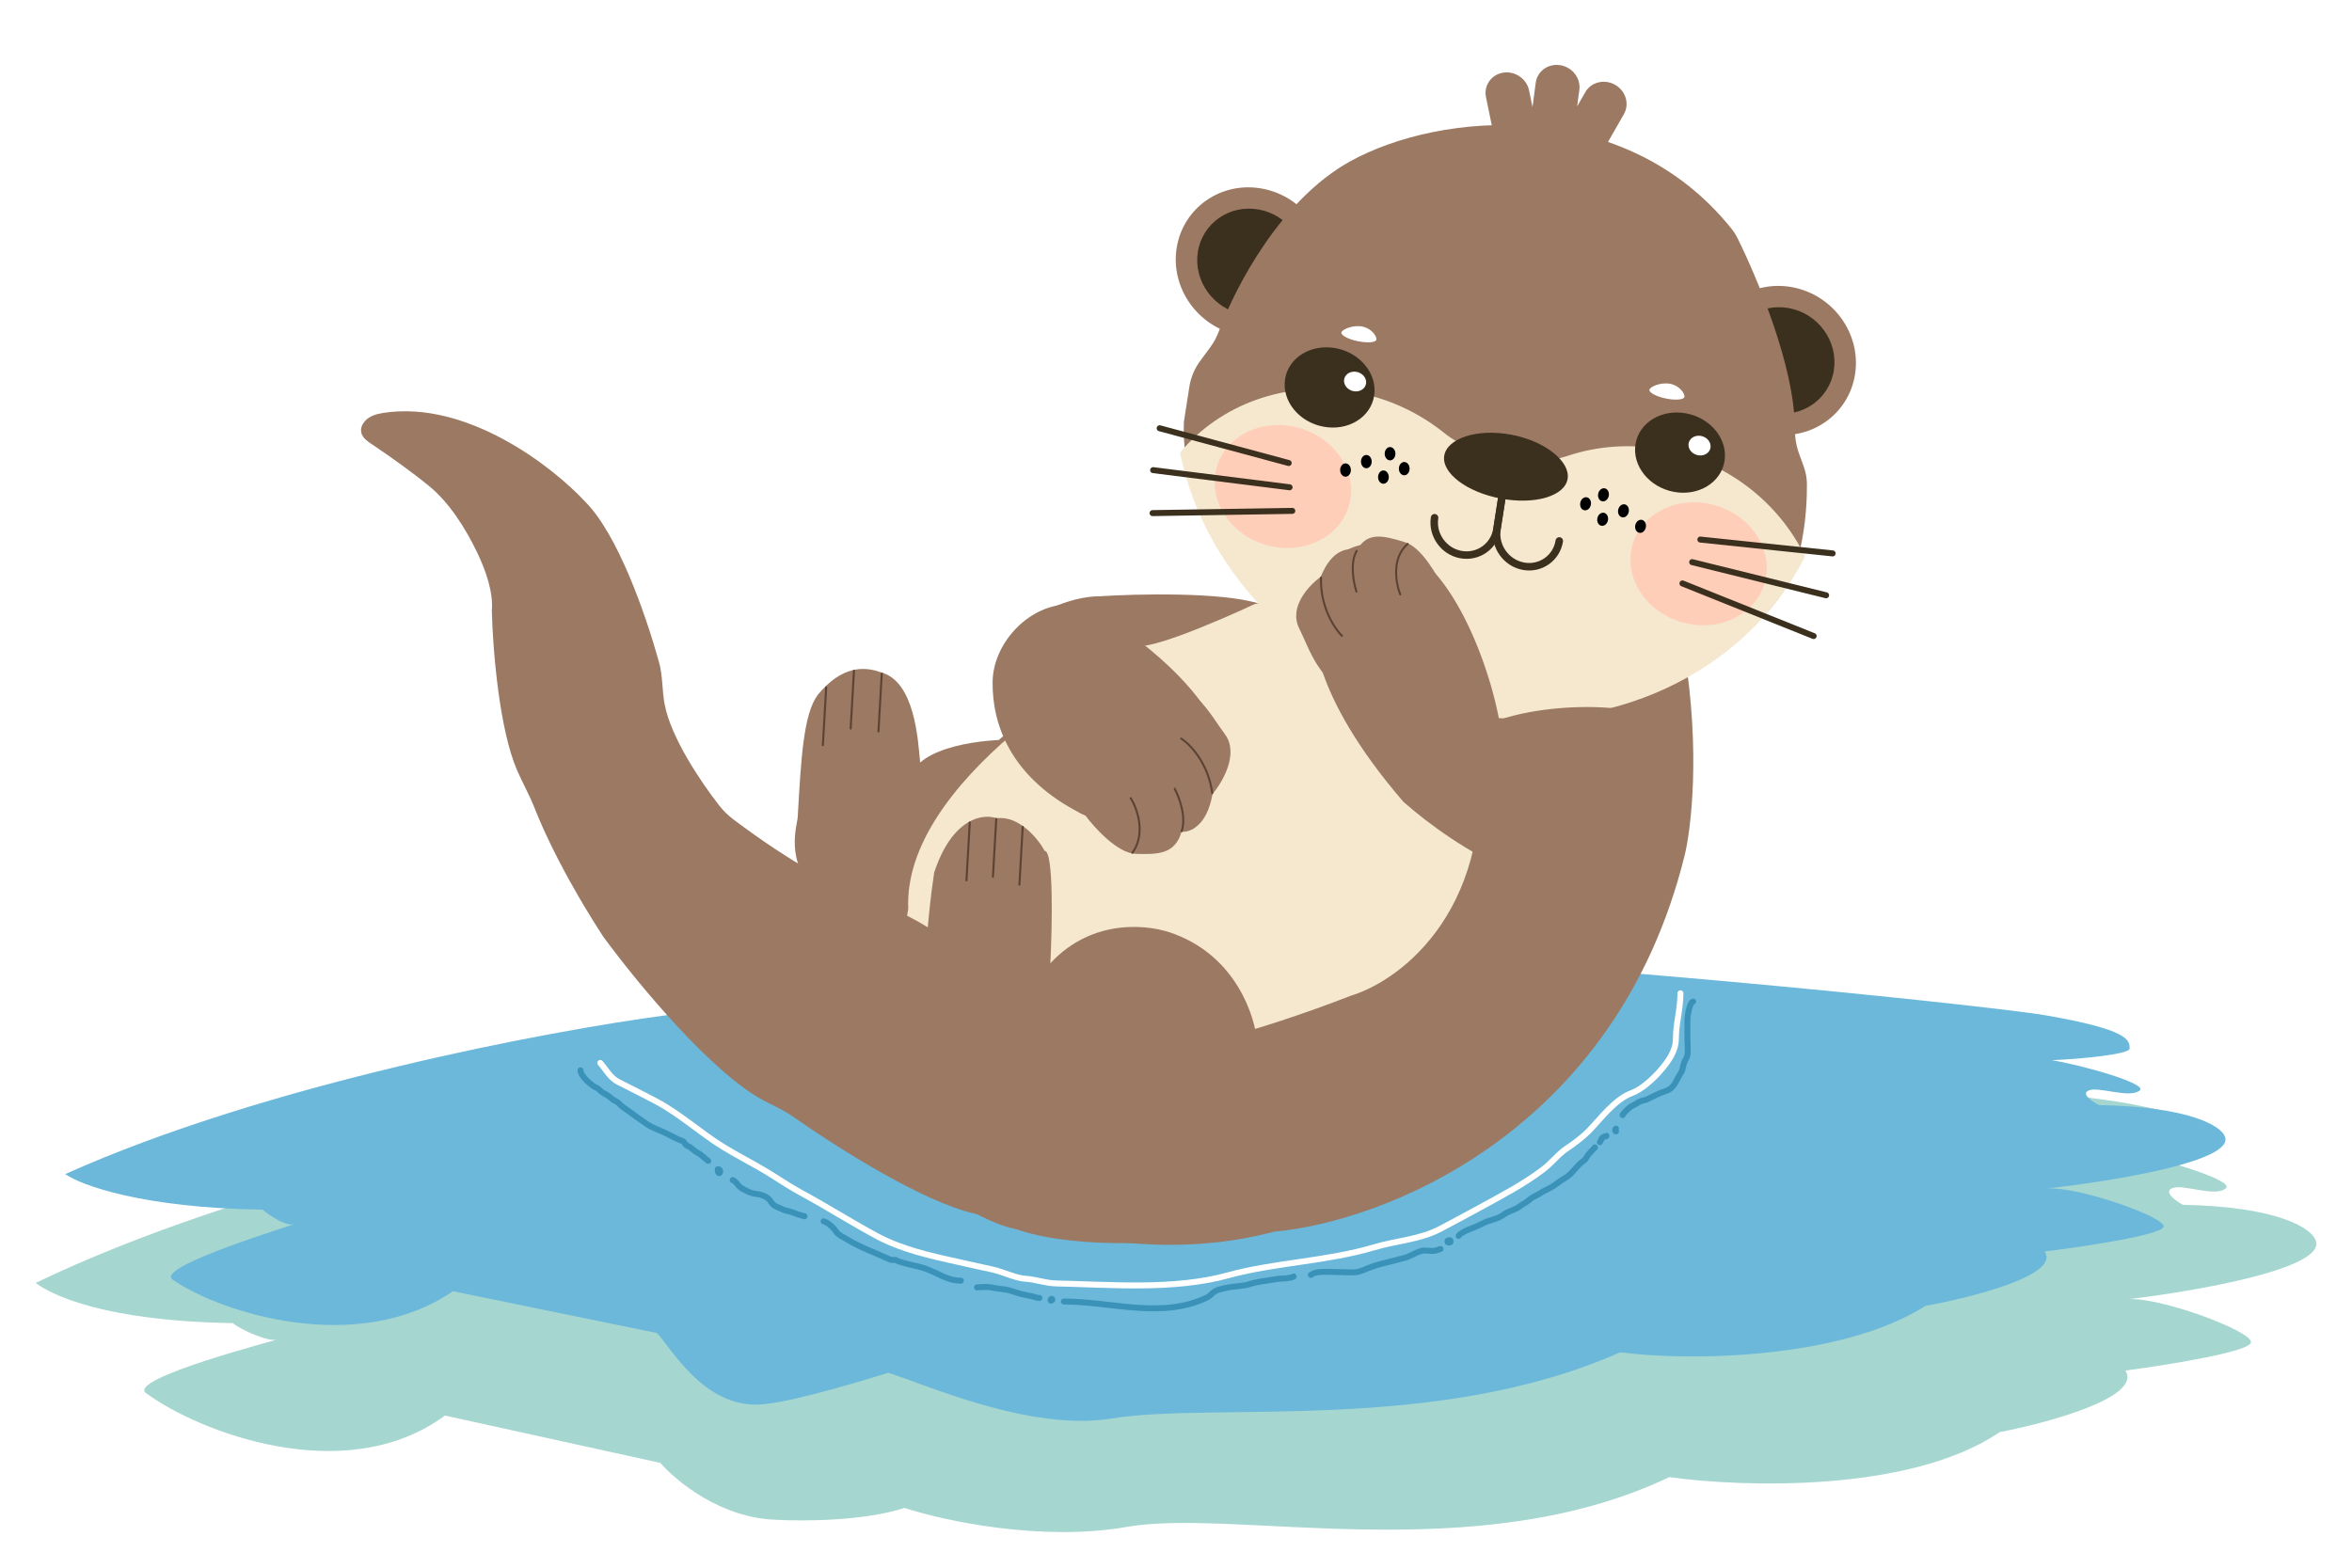 <svg width="264" height="176" viewBox="0 0 264 176" fill="none" xmlns="http://www.w3.org/2000/svg">
<g filter="url(#filter0_d_358_52750)">
<path d="M4 140.032C27.859 128.548 61.498 121.778 75.336 119.828C66.872 99.624 228.486 117.967 238.561 119.828C248.637 121.689 248.637 123.018 248.637 124.082C248.637 124.814 242.718 125.42 239.423 125.553C243.266 126.244 250.797 128.562 249.846 129.399C248.637 130.462 245.01 128.867 243.801 129.399C242.834 129.824 244.204 130.816 245.01 131.259C255.972 131.472 259.519 134.007 259.922 135.247C261.195 138.396 246.601 140.941 238.86 141.858C242.406 141.59 252.667 145.388 252.667 146.679C252.667 147.742 243.263 149.248 238.561 149.869C240.496 152.846 229.964 155.717 224.456 156.781C214.46 163.586 195.572 162.984 187.377 161.832C165.614 172.2 138.611 165.288 126.52 167.414C116.847 169.116 105.831 166.706 101.532 165.288C97.019 166.776 89.979 166.794 87.023 166.617C80.897 166.404 75.873 162.275 74.127 160.237L49.945 154.92C38.66 163.214 22.126 156.627 16.484 152.462C13.663 150.867 32.212 146.147 31.003 146.413C30.035 146.625 26.944 145.25 26.138 144.541C11.951 144.329 5.881 141.45 4 140.032Z" fill="#A5D6D0"/>
</g>
<g filter="url(#filter1_d_358_52750)">
<path d="M7.322 129.812C29.921 119.668 61.783 113.688 74.89 111.966C66.873 94.121 219.95 110.323 229.493 111.966C239.037 113.61 239.037 114.784 239.037 115.723C239.037 116.37 233.431 116.905 230.309 117.023C233.95 117.633 241.083 119.68 240.182 120.419C239.037 121.359 235.601 119.95 234.456 120.419C233.539 120.795 234.837 121.672 235.601 122.063C245.984 122.251 249.343 124.489 249.725 125.585C250.931 128.367 237.108 130.614 229.776 131.424C233.135 131.187 242.854 134.542 242.854 135.682C242.854 136.621 233.947 137.951 229.493 138.499C231.325 141.129 221.349 143.665 216.132 144.604C206.665 150.615 189.611 150.836 181.849 149.819C161.235 158.976 136.229 155.373 124.777 157.252C115.615 158.754 103.774 153.37 99.703 152.118C95.427 153.433 87.374 155.843 84.574 155.687C78.772 155.499 75.399 149.457 73.745 147.657L50.84 142.961C40.152 150.286 24.806 145.395 19.462 141.716C16.79 140.307 34.044 135.212 32.899 135.447C31.983 135.635 30.227 134.429 29.463 133.803C16.026 133.615 9.104 131.064 7.322 129.812Z" fill="#6BB8DA"/>
</g>
<path d="M67.375 119.331C68.08 120.13 68.447 120.979 69.417 121.474C70.886 122.224 72.323 122.933 73.756 123.703C76.358 125.101 78.599 127.16 81.102 128.712C82.692 129.697 84.415 130.563 86.008 131.52C87.29 132.289 88.514 133.15 89.837 133.865C92.659 135.39 95.51 137.195 98.403 138.758C101.19 140.265 104.475 140.994 107.592 141.682C108.85 141.96 110.122 142.254 111.392 142.522C112.53 142.762 113.992 143.501 115.107 143.564C116.246 143.629 117.349 144.059 118.511 144.085C124.703 144.223 131.777 144.842 137.797 143.188C143.121 141.724 148.898 141.62 154.232 140.032C156.81 139.264 159.391 139.179 161.748 137.918C163.208 137.138 164.625 136.39 166.059 135.602C168.522 134.248 170.93 133.008 173.178 131.317C174.198 130.55 174.88 129.565 175.971 128.856C176.631 128.428 177.728 127.584 178.283 127.018C179.662 125.61 181.225 123.432 183.147 122.719C184.274 122.3 185.53 121.155 186.323 120.243C187.184 119.255 188.11 118.052 188.11 116.61C188.11 114.895 188.621 113.291 188.621 111.514" stroke="white" stroke-width="0.668" stroke-linecap="round"/>
<path d="M65.154 120.159C65.192 120.863 66.405 121.883 66.95 122.12C67.227 122.242 67.461 122.584 67.764 122.731C68.019 122.855 68.448 123.129 68.662 123.342C68.91 123.588 69.247 123.608 69.489 123.9C69.75 124.218 70.205 124.474 70.529 124.719C71.212 125.235 71.903 125.704 72.598 126.187C73.254 126.643 74.055 126.882 74.768 127.233C75.38 127.533 76.01 127.915 76.653 128.116C76.765 128.151 76.885 128.425 76.98 128.512C77.13 128.651 77.323 128.695 77.485 128.811C77.729 128.986 78.006 129.271 78.264 129.396C78.703 129.609 79.084 130.032 79.495 130.331" stroke="#3B92B9" stroke-width="0.668" stroke-linecap="round"/>
<path d="M80.564 131.267C80.564 132.115 81.122 131.513 80.672 131.267" stroke="#3B92B9" stroke-width="0.668" stroke-linecap="round"/>
<path d="M92.445 137.113C92.882 137.2 93.622 137.867 93.86 138.283C94.055 138.622 94.822 138.989 95.139 139.179C96.686 140.109 98.344 140.681 99.937 141.414C100.157 141.515 100.416 141.367 100.632 141.498C100.866 141.64 101.099 141.682 101.352 141.764C102.121 142.013 102.965 142.116 103.736 142.375C105.185 142.862 106.278 143.778 107.856 143.778" stroke="#3B92B9" stroke-width="0.668" stroke-linecap="round"/>
<path d="M119.414 146.116C124.744 146.116 130.417 148.126 135.52 145.648C135.844 145.491 136.018 145.196 136.329 145.005C136.778 144.729 137.098 144.727 137.607 144.596C138.482 144.371 139.461 144.438 140.307 144.154C141.09 143.891 141.924 143.824 142.744 143.686C143.1 143.626 143.533 143.543 143.868 143.543C144.233 143.543 144.891 143.482 145.206 143.31" stroke="#3B92B9" stroke-width="0.668" stroke-linecap="round"/>
<path d="M190.046 112.442C189.651 112.496 189.404 114.109 189.404 114.43C189.404 115.17 189.404 115.911 189.404 116.651C189.404 117.204 189.569 118.452 189.244 118.879C189.07 119.107 188.914 119.686 188.863 119.99C188.81 120.307 188.503 120.692 188.358 120.977C187.978 121.725 187.699 122.261 186.943 122.497C186.21 122.726 185.59 123.076 184.909 123.407C184.665 123.526 184.389 123.545 184.137 123.641C183.834 123.755 183.513 124.044 183.245 124.128C182.983 124.21 182.246 124.927 182.127 125.187" stroke="#3B92B9" stroke-width="0.668" stroke-linecap="round"/>
<path d="M181.378 126.707C181.148 126.988 181.467 127.136 181.378 126.941" stroke="#3B92B9" stroke-width="0.668" stroke-linecap="round"/>
<path d="M179.022 128.812C178.79 129.065 178.565 129.311 178.333 129.565C178.106 129.812 178.015 130.154 177.738 130.332C177.012 130.798 176.505 131.755 175.764 132.196C175.337 132.45 174.903 132.745 174.504 133.047C173.996 133.432 173.411 133.596 172.899 133.956C172.53 134.215 172.138 134.304 171.799 134.593C171.593 134.768 171.285 135.011 171.05 135.125C170.795 135.249 170.569 135.478 170.306 135.619C169.836 135.871 169.224 136.034 168.802 136.353C168.094 136.889 167.249 136.934 166.501 137.321C166.055 137.552 165.574 137.765 165.116 137.932C164.83 138.036 163.857 138.448 163.719 138.75" stroke="#3B92B9" stroke-width="0.668" stroke-linecap="round"/>
<path d="M82.24 132.488C82.405 132.508 82.737 132.889 82.84 133.033C83.012 133.271 83.257 133.409 83.502 133.543C83.911 133.767 84.295 133.96 84.76 134.02C85.229 134.08 85.606 134.158 86.022 134.403C86.388 134.618 86.456 134.873 86.743 135.186C87.029 135.498 87.421 135.552 87.771 135.743C88.142 135.946 88.512 135.934 88.885 136.088C89.357 136.283 89.802 136.426 90.303 136.548" stroke="#3B92B9" stroke-width="0.668" stroke-linecap="round"/>
<path d="M147.143 143.13C147.725 142.689 148.768 142.794 149.415 142.794C150.253 142.794 151.088 142.85 151.924 142.85C152.646 142.85 153.353 142.42 154.032 142.191C154.488 142.038 154.915 141.91 155.386 141.8C156.158 141.618 156.941 141.405 157.707 141.203C158.255 141.059 158.742 140.712 159.279 140.529C159.503 140.452 159.653 140.389 159.891 140.389C160.165 140.389 160.433 140.445 160.71 140.445C161.09 140.445 161.33 140.35 161.683 140.221" stroke="#3B92B9" stroke-width="0.668" stroke-linecap="round"/>
<path d="M109.658 144.528C110.046 144.51 110.428 144.472 110.817 144.488C111.116 144.5 111.407 144.555 111.7 144.613C112.088 144.69 112.482 144.708 112.872 144.774C113.477 144.875 114.022 145.114 114.617 145.272C115.055 145.389 115.505 145.445 115.94 145.551C116.175 145.608 116.404 145.719 116.665 145.719" stroke="#3B92B9" stroke-width="0.668" stroke-linecap="round"/>
<path d="M117.96 145.865C117.859 145.983 117.929 146.08 118.061 146C118.111 145.97 118.134 145.92 118.116 145.854C118.113 145.842 118.043 145.824 118.028 145.815" stroke="#3B92B9" stroke-width="0.668" stroke-linecap="round"/>
<path d="M162.51 139.28C162.431 139.29 162.466 139.474 162.538 139.489C162.599 139.501 162.813 139.517 162.817 139.427C162.82 139.351 162.825 139.263 162.749 139.239C162.681 139.218 162.644 139.28 162.587 139.28" stroke="#3B92B9" stroke-width="0.668" stroke-linecap="round"/>
<path d="M179.578 128.224C179.642 128.07 179.748 127.942 179.811 127.784C179.843 127.706 179.925 127.698 179.982 127.642C180.077 127.549 180.248 127.637 180.32 127.519" stroke="#3B92B9" stroke-width="0.668" stroke-linecap="round"/>
<path d="M103.282 85.607C106.253 83.011 113.947 82.739 115.927 83.28L122.983 103.566L102.188 104.784C100.331 104.784 95.652 103.891 91.79 100.321C87.928 96.75 89.541 92.505 89.542 91.693C89.913 85.201 90.18 80.17 91.79 78.006C94.463 74.76 96.969 74.788 98.826 75.464C102.688 76.438 103.034 83.038 103.282 85.607Z" fill="#9B7963"/>
<path d="M98.843 107.841C97.06 90.314 121.371 74.842 133.75 69.297L189.081 73.355C190.863 84.39 189.824 93.1 189.081 96.075C181.357 127.235 155.164 137.189 143.034 138.271C124.615 143.139 106.641 134.889 99.957 130.156L98.843 107.841Z" fill="#9B7963"/>
<path d="M123.448 66.94C119.883 66.94 116.021 69.104 114.535 70.186L142.015 83.981L141.272 67.751C137.113 66.453 127.656 66.67 123.448 66.94Z" fill="#9B7963"/>
<path d="M101.945 102.022C101.35 88.065 122.988 74.568 133.881 69.564C143.164 66.183 163.44 64.127 165.817 82.953C168.193 101.779 157.4 110.001 151.706 111.76C107.143 128.962 99.964 112.436 101.945 102.022Z" fill="#F5E8CF"/>
<path d="M82.348 92.017C88.797 96.864 93.933 99.6 97.746 101.047C101.999 102.66 106.898 105.067 109.212 108.982L120.132 127.459C123.214 132.674 118.988 139.157 113.272 137.155C111.804 136.641 110.895 136.592 109.378 136.246C103.688 134.947 94.389 129.129 88.954 125.323C87.99 124.648 86.91 124.163 85.863 123.625C79.989 120.607 71.522 110.357 67.722 105.169C63.59 98.802 61.181 93.724 60.011 90.733C59.442 89.278 58.65 87.889 58.031 86.455C56.049 81.866 55.318 73.024 55.205 68.55C55.387 66.53 54.549 64.069 53.519 61.943C52.241 59.306 50.444 56.434 48.177 54.578C46.264 53.011 43.801 51.261 41.925 49.995C41.358 49.613 40.696 49.223 40.551 48.554C40.447 48.072 40.648 47.637 40.952 47.287C41.464 46.699 42.262 46.473 43.033 46.354C52.371 44.915 61.955 52.305 65.703 56.343C69.333 60.001 72.42 68.786 73.973 74.342C74.402 75.878 74.305 77.529 74.607 79.095C75.309 82.747 78.51 87.588 80.752 90.463C81.21 91.05 81.753 91.569 82.348 92.017Z" fill="#9B7963"/>
<path d="M120.572 90.922C113.473 87.023 111.362 81.389 111.415 76.556C111.465 72.038 115.765 67.624 120.275 67.881C122.418 68.002 123.511 68.828 125.276 70.052C132.987 75.398 136.185 80.095 137.21 83.329C137.946 85.653 136.349 88.69 134.504 90.281C130.471 93.759 125.24 93.485 120.572 90.922Z" fill="#9B7963"/>
<path d="M131.892 104.887C138.762 107.492 140.904 114.113 141.116 117.098L156.384 129.716C155.621 131.995 143.555 136.635 137.617 138.67C124.385 140.624 116.2 138.942 113.761 137.856C107.145 134.6 104.643 126.731 104.218 123.203C102.946 114.737 104.112 102.851 104.855 97.967C106.89 91.78 110.368 91.319 111.852 91.862C114.397 91.536 116.518 94.168 117.26 95.525C118.278 95.525 118.108 103.937 117.896 108.143C122.731 102.933 129.241 103.801 131.892 104.887Z" fill="#9B7963"/>
<path d="M115.663 81.314C113.435 77.662 116.435 81.709 119.748 79.691C120.934 80.309 122.637 82.979 124.204 74.987C124.754 72.182 123.332 72.225 129.12 74.987C134.908 77.748 135.498 79.739 137.498 82.439C139.097 84.598 137.232 87.807 136.1 89.141C135.473 92.765 133.52 93.478 132.622 93.381C131.886 95.909 129.972 95.938 127.459 95.857C125.45 95.793 122.863 92.953 121.821 91.541C118.858 90.424 119.588 87.746 115.663 81.314Z" fill="#9B7963"/>
<path d="M132.578 82.912C133.551 83.533 135.613 85.629 136.072 89.048" stroke="#5A4335" stroke-width="0.224" stroke-linecap="round"/>
<path d="M131.852 88.542C132.343 89.46 133.187 91.699 132.639 93.307" stroke="#5A4335" stroke-width="0.224" stroke-linecap="round"/>
<path d="M126.918 89.603C127.629 90.746 128.662 93.573 127.109 95.742" stroke="#5A4335" stroke-width="0.224" stroke-linecap="round"/>
<path d="M170.273 81.144C169.82 80.237 168.81 78.719 167.755 77.337C166.44 75.615 165.102 76.432 165.491 78.563C165.693 79.672 166.459 80.606 167.488 81.066C169.21 81.834 170.999 82.596 170.273 81.144Z" fill="#9B7963"/>
<path d="M108.852 92.343L108.48 98.834" stroke="#5A4335" stroke-width="0.228" stroke-linecap="round"/>
<path d="M111.823 91.936L111.451 98.428" stroke="#5A4335" stroke-width="0.228" stroke-linecap="round"/>
<path d="M114.793 92.829L114.422 99.321" stroke="#5A4335" stroke-width="0.228" stroke-linecap="round"/>
<path d="M92.735 77.168L92.363 83.66" stroke="#5A4335" stroke-width="0.228" stroke-linecap="round"/>
<path d="M95.854 75.302L95.482 81.793" stroke="#5A4335" stroke-width="0.228" stroke-linecap="round"/>
<path d="M98.973 75.626L98.602 82.118" stroke="#5A4335" stroke-width="0.228" stroke-linecap="round"/>
<path d="M106.084 134.091C108.193 135.629 113.008 138.514 115.836 138.06C118.689 137.602 110.523 135.223 106.084 134.091Z" fill="#9B7963"/>
<ellipse cx="8.472" cy="8.326" rx="8.472" ry="8.326" transform="matrix(0.983 0.183 -0.154 0.988 133.354 19.627)" fill="#9B7963"/>
<ellipse cx="6.051" cy="5.947" rx="6.051" ry="5.947" transform="matrix(0.983 0.183 -0.154 0.988 135.367 22.419)" fill="#3B2F1E"/>
<ellipse cx="8.472" cy="8.326" rx="8.472" ry="8.326" transform="matrix(0.983 0.183 -0.154 0.988 192.846 30.693)" fill="#9B7963"/>
<ellipse cx="6.051" cy="5.947" rx="6.051" ry="5.947" transform="matrix(0.983 0.183 -0.154 0.988 194.859 33.486)" fill="#3B2F1E"/>
<path d="M151.481 18.152C143.8 22.439 138.742 32.038 136.832 37.139C136.592 37.781 136.281 38.394 135.877 38.943L134.693 40.553C134.07 41.401 133.659 42.393 133.495 43.446L132.889 47.337C132.644 52.605 134.65 57.604 135.684 59.445C139.313 67.581 151.021 73.226 156.422 75.031C171.818 79.45 177.919 78.041 184.349 76.835C190.779 75.628 197.001 71.133 200.126 66.486C202.364 63.157 202.851 57.487 202.817 54.287C202.81 53.613 202.668 52.948 202.437 52.31L201.909 50.853C201.547 49.854 201.444 48.792 201.436 47.738C201.386 41.243 197.418 31.58 195.048 26.777C194.858 26.392 194.627 26.025 194.358 25.689C182.418 10.749 161.621 12.492 151.481 18.152Z" fill="#9B7963"/>
<path fill-rule="evenodd" clip-rule="evenodd" d="M132.448 50.818C136.934 45.425 144.362 42.594 152.157 44.044C155.915 44.743 159.291 46.35 162.071 48.579C165.74 51.521 171.636 52.618 175.99 51.169C179.289 50.07 182.961 49.775 186.719 50.474C193.919 51.813 199.717 56.485 202.609 62.479C195.976 75.579 180.316 83.135 163.644 80.033C147.516 77.033 135.303 64.965 132.448 50.818Z" fill="#F5E8CF"/>
<path d="M172.379 9.288C172.553 7.979 173.789 7.099 175.141 7.321C176.492 7.544 177.446 8.785 177.272 10.094L177.025 11.95L177.941 10.349C178.593 9.21 180.091 8.839 181.287 9.52C182.484 10.201 182.926 11.677 182.274 12.816L179.128 18.316C178.476 19.455 176.978 19.827 175.781 19.145C175.398 18.927 175.093 18.628 174.875 18.284C174.504 18.409 174.093 18.448 173.67 18.378C173.323 18.321 173.003 18.197 172.721 18.022C172.392 18.646 171.777 19.11 171.004 19.232C169.669 19.442 168.368 18.551 168.098 17.24L166.795 10.912C166.525 9.602 167.388 8.369 168.724 8.158C170.059 7.948 171.361 8.84 171.63 10.15L172.015 12.02L172.379 9.288Z" fill="#9B7963"/>
<path d="M169.18 52.005L168.028 59.395C167.726 61.338 169.062 63.207 170.995 63.567V63.567C172.912 63.923 174.723 62.654 175.023 60.728V60.728" stroke="#3B2F1E" stroke-width="0.84" stroke-linecap="round" stroke-linejoin="round"/>
<path d="M169.179 52.005L168.028 59.395C167.725 61.338 165.897 62.618 163.965 62.259V62.259C162.048 61.903 160.723 60.05 161.023 58.124V58.124" stroke="#3B2F1E" stroke-width="0.84" stroke-linecap="round" stroke-linejoin="round"/>
<path d="M175.959 53.746C175.656 55.69 172.309 56.689 168.485 55.977C164.66 55.266 161.804 53.113 162.107 51.17C162.41 49.226 165.778 48.085 169.603 48.797C173.428 49.508 176.261 51.803 175.959 53.746Z" fill="#3B2F1E"/>
<ellipse cx="7.714" cy="6.839" rx="7.714" ry="6.839" transform="matrix(0.983 0.183 -0.154 0.988 184.127 55.126)" fill="#FFCEB9"/>
<ellipse cx="7.714" cy="6.839" rx="7.714" ry="6.839" transform="matrix(0.983 0.183 -0.154 0.988 137.463 46.447)" fill="#FFCEB9"/>
<ellipse cx="5.086" cy="4.46" rx="5.086" ry="4.46" transform="matrix(0.983 0.183 -0.154 0.988 144.928 38.16)" fill="#3B2F1E"/>
<ellipse cx="5.086" cy="4.46" rx="5.086" ry="4.46" transform="matrix(0.983 0.183 -0.154 0.988 184.26 45.477)" fill="#3B2F1E"/>
<path d="M144.65 51.983L130.167 48.08M144.749 54.706L129.435 52.781M145.053 57.355L129.369 57.605" stroke="#3B2F1E" stroke-width="0.672" stroke-linecap="round"/>
<path d="M190.854 60.576L205.703 62.129M189.935 63.11L204.97 66.83M188.847 65.5L203.571 71.407" stroke="#3B2F1E" stroke-width="0.672" stroke-linecap="round"/>
<ellipse cx="1.215" cy="1.138" rx="1.215" ry="1.138" transform="matrix(-0.808 -0.61 0.669 -0.725 152.322 44.4)" fill="white"/>
<ellipse cx="0.656" cy="0.699" rx="0.656" ry="0.699" transform="matrix(-0.706 -0.728 0.551 -0.821 156.105 51.988)" fill="black"/>
<ellipse cx="0.656" cy="0.699" rx="0.656" ry="0.699" transform="matrix(-0.706 -0.728 0.551 -0.821 153.443 52.874)" fill="black"/>
<ellipse cx="0.656" cy="0.699" rx="0.656" ry="0.699" transform="matrix(-0.706 -0.728 0.551 -0.821 151.105 53.821)" fill="black"/>
<ellipse cx="0.656" cy="0.699" rx="0.656" ry="0.699" transform="matrix(-0.706 -0.728 0.551 -0.821 157.697 53.666)" fill="black"/>
<ellipse cx="0.656" cy="0.699" rx="0.656" ry="0.699" transform="matrix(-0.706 -0.728 0.551 -0.821 155.361 54.613)" fill="black"/>
<ellipse cx="0.656" cy="0.699" rx="0.656" ry="0.699" transform="matrix(0.886 -0.432 -0.271 -0.974 179.59 56.515)" fill="black"/>
<ellipse cx="0.656" cy="0.699" rx="0.656" ry="0.699" transform="matrix(0.886 -0.432 -0.271 -0.974 181.834 58.314)" fill="black"/>
<ellipse cx="0.656" cy="0.699" rx="0.656" ry="0.699" transform="matrix(0.886 -0.432 -0.271 -0.974 183.752 60.053)" fill="black"/>
<ellipse cx="0.656" cy="0.699" rx="0.656" ry="0.699" transform="matrix(0.886 -0.432 -0.271 -0.974 177.58 57.523)" fill="black"/>
<ellipse cx="0.656" cy="0.699" rx="0.656" ry="0.699" transform="matrix(0.886 -0.432 -0.271 -0.974 179.498 59.261)" fill="black"/>
<path d="M150.566 37.323C150.628 37 151.836 36.441 152.922 36.663C154.007 36.885 154.56 37.802 154.498 38.125C154.437 38.449 153.507 38.531 152.421 38.309C151.335 38.087 150.505 37.646 150.566 37.323Z" fill="white"/>
<path d="M185.139 43.754C185.2 43.43 186.408 42.872 187.494 43.094C188.58 43.315 189.132 44.233 189.071 44.556C189.009 44.879 188.079 44.961 186.993 44.74C185.907 44.518 185.077 44.077 185.139 43.754Z" fill="white"/>
<ellipse cx="1.215" cy="1.138" rx="1.215" ry="1.138" transform="matrix(-0.808 -0.61 0.669 -0.725 190.986 51.592)" fill="white"/>
<path d="M152.714 61.186C161.007 58.512 166.786 72.836 168.272 80.817C176.072 78.157 191.886 78.821 188.628 85.842C185.37 92.862 182.087 95.731 180.853 96.289C175.817 103.309 163.204 95.035 157.527 90.02C147.16 77.985 146.79 70.24 147.901 67.873C147.308 63.526 150.862 61.604 152.714 61.186Z" fill="#9B7963"/>
<path d="M166.62 77.309C168.157 81.243 165.943 76.743 162.424 77.72C161.386 76.841 160.191 73.944 157.361 80.858C156.368 83.284 157.742 83.619 152.635 79.562C147.528 75.505 147.29 73.524 145.815 70.522C144.635 68.12 146.959 65.67 148.269 64.746C149.471 61.589 151.467 61.451 152.314 61.776C153.44 59.652 155.285 60.131 157.687 60.867C159.608 61.455 161.35 64.661 162.118 66.231C163.579 68.301 163.911 70.377 166.62 77.309Z" fill="#9B7963"/>
<path d="M150.623 71.384C149.79 70.558 148.155 68.093 148.28 64.838" stroke="#5A4335" stroke-width="0.224" stroke-linecap="round"/>
<path d="M152.254 66.415C151.934 65.444 151.492 63.169 152.286 61.84" stroke="#5A4335" stroke-width="0.224" stroke-linecap="round"/>
<path d="M157.174 66.743C156.68 65.508 156.154 62.644 158.006 61.065" stroke="#5A4335" stroke-width="0.224" stroke-linecap="round"/>
<path d="M127.246 72.217C130.479 70.453 137.773 67.078 141.088 67.694C136.592 69.811 127.528 73.68 127.246 72.217Z" fill="#9B7963"/>
<defs>
<filter id="filter0_d_358_52750" x="0" y="110.42" width="264" height="65.579" filterUnits="userSpaceOnUse" color-interpolation-filters="sRGB">
<feFlood flood-opacity="0" result="BackgroundImageFix"/>
<feColorMatrix in="SourceAlpha" type="matrix" values="0 0 0 0 0 0 0 0 0 0 0 0 0 0 0 0 0 0 127 0" result="hardAlpha"/>
<feOffset dy="4"/>
<feGaussianBlur stdDeviation="2"/>
<feComposite in2="hardAlpha" operator="out"/>
<feColorMatrix type="matrix" values="0 0 0 0 0.145 0 0 0 0 0.224 0 0 0 0 0.235 0 0 0 0.2 0"/>
<feBlend mode="normal" in2="BackgroundImageFix" result="effect1_dropShadow_358_52750"/>
<feBlend mode="normal" in="SourceGraphic" in2="effect1_dropShadow_358_52750" result="shape"/>
</filter>
<filter id="filter1_d_358_52750" x="5.322" y="103.657" width="246.477" height="57.857" filterUnits="userSpaceOnUse" color-interpolation-filters="sRGB">
<feFlood flood-opacity="0" result="BackgroundImageFix"/>
<feColorMatrix in="SourceAlpha" type="matrix" values="0 0 0 0 0 0 0 0 0 0 0 0 0 0 0 0 0 0 127 0" result="hardAlpha"/>
<feOffset dy="2"/>
<feGaussianBlur stdDeviation="1"/>
<feComposite in2="hardAlpha" operator="out"/>
<feColorMatrix type="matrix" values="0 0 0 0 0.769 0 0 0 0 0.925 0 0 0 0 0.996 0 0 0 0.2 0"/>
<feBlend mode="normal" in2="BackgroundImageFix" result="effect1_dropShadow_358_52750"/>
<feBlend mode="normal" in="SourceGraphic" in2="effect1_dropShadow_358_52750" result="shape"/>
</filter>
</defs>
</svg>
